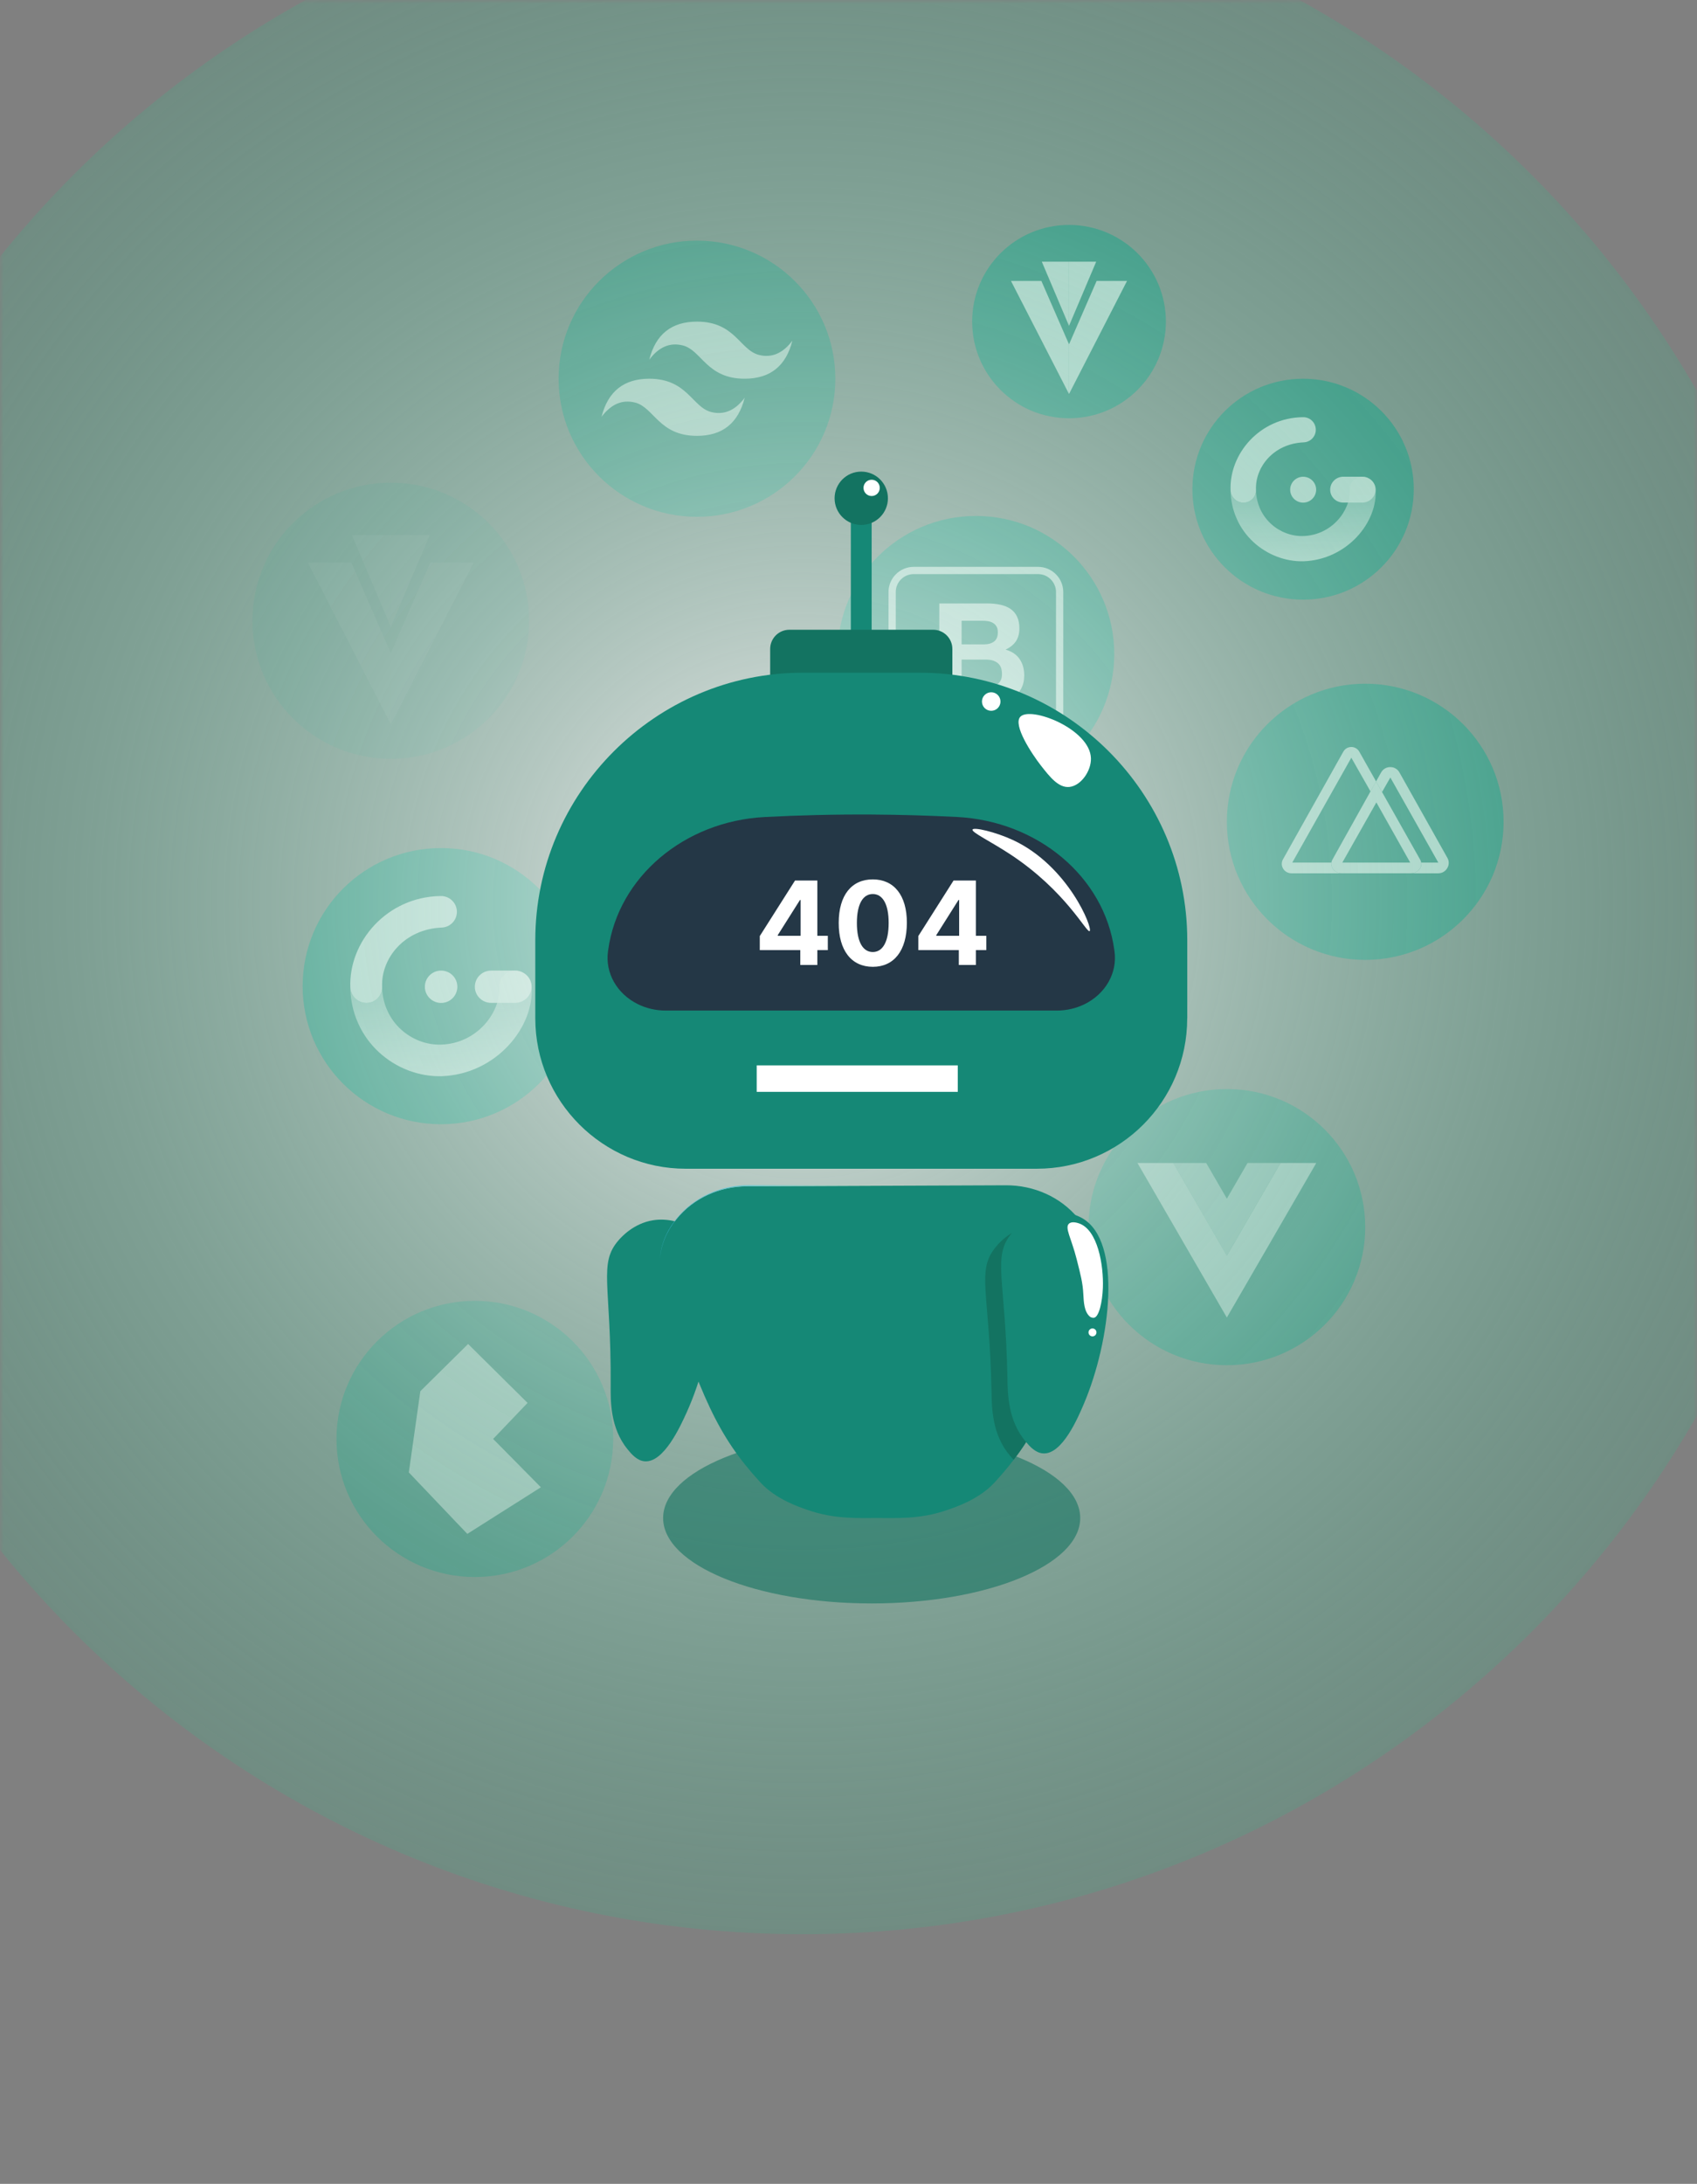 <svg width="234" height="301" viewBox="0 0 234 301" fill="none" xmlns="http://www.w3.org/2000/svg">
<rect x="0" y="0" width="234" height="301" fill="#808080" stroke="none"/>
<mask id="mask0" mask-type="alpha" maskUnits="userSpaceOnUse" x="0" y="0" width="234" height="301">
<rect width="234" height="301" fill="#C4C4C4"/>
</mask>
<g mask="url(#mask0)">
<g opacity="0.9">
<path opacity="0.9" d="M60.81 154.953C71.347 154.953 79.889 146.431 79.889 135.92C79.889 125.408 71.347 116.886 60.81 116.886C50.274 116.886 41.732 125.408 41.732 135.92C41.732 146.431 50.274 154.953 60.81 154.953Z" fill="#158876"/>
<g opacity="0.9">
<path opacity="0.9" d="M65.477 136C65.477 134.771 66.485 133.775 67.73 133.775H71.017C72.262 133.775 73.301 134.771 73.301 136C73.301 137.229 72.262 138.225 71.017 138.225H67.73C66.485 138.225 65.477 137.229 65.477 136Z" fill="white"/>
<path opacity="0.9" d="M58.585 136.004C58.585 134.771 59.588 133.775 60.824 133.775C62.06 133.775 63.063 134.771 63.063 136.004C63.063 137.238 62.06 138.234 60.824 138.234C59.588 138.234 58.585 137.233 58.585 136.004Z" fill="white"/>
<path opacity="0.9" fill-rule="evenodd" clip-rule="evenodd" d="M63.001 125.585C63.05 126.787 62.114 127.797 60.91 127.846C55.71 128.061 52.539 132.122 52.692 135.973C52.741 137.175 51.823 138.185 50.618 138.234C49.413 138.283 48.356 137.314 48.307 136.112C48.056 129.83 53.319 123.619 60.731 123.499C61.931 123.454 62.947 124.388 63.001 125.585Z" fill="white"/>
<path opacity="0.9" fill-rule="evenodd" clip-rule="evenodd" d="M48.297 135.884C48.329 143.475 54.576 148.488 60.9 148.331C68.361 148.068 73.749 141.607 73.301 135.844C73.198 134.646 72.132 133.717 70.927 133.775C69.723 133.833 68.796 134.852 68.854 136.049C69.024 139.552 65.782 143.841 60.793 143.98C56.829 144.078 52.866 140.977 52.691 136.152C52.646 137.269 51.759 138.185 50.617 138.23C49.413 138.279 48.356 137.309 48.306 136.107C48.302 136.04 48.302 135.964 48.297 135.884Z" fill="url(#paint0_linear)"/>
</g>
</g>
<g opacity="0.8">
<path opacity="0.8" d="M96.106 71.233C106.642 71.233 115.184 62.712 115.184 52.2C115.184 41.688 106.642 33.167 96.106 33.167C85.569 33.167 77.027 41.688 77.027 52.2C77.027 62.712 85.569 71.233 96.106 71.233Z" fill="#158876"/>
<path opacity="0.8" fill-rule="evenodd" clip-rule="evenodd" d="M89.527 49.578C90.404 46.079 92.599 44.328 96.106 44.328C101.368 44.328 102.026 48.264 104.66 48.921C106.415 49.359 107.951 48.702 109.263 46.95C108.386 50.449 106.191 52.2 102.684 52.2C97.422 52.2 96.764 48.264 94.131 47.607C92.375 47.169 90.839 47.826 89.527 49.578ZM82.948 57.45C83.826 53.952 86.02 52.2 89.527 52.2C94.789 52.2 95.447 56.136 98.081 56.793C99.836 57.231 101.372 56.574 102.684 54.823C101.807 58.321 99.612 60.073 96.106 60.073C90.843 60.073 90.185 56.136 87.552 55.48C85.796 55.046 84.26 55.703 82.948 57.45Z" fill="white"/>
</g>
<g opacity="0.9">
<path opacity="0.9" d="M134.567 109.179C145.104 109.179 153.645 100.658 153.645 90.146C153.645 79.634 145.104 71.113 134.567 71.113C124.03 71.113 115.489 79.634 115.489 90.146C115.489 100.658 124.03 109.179 134.567 109.179Z" fill="#158876"/>
<g opacity="0.9">
<path opacity="0.9" d="M123.017 98.698C123.017 100.337 124.352 101.669 125.995 101.669H143.134C144.778 101.669 146.113 100.337 146.113 98.698V81.599C146.113 79.959 144.778 78.628 143.134 78.628H125.995C124.352 78.628 123.017 79.959 123.017 81.599V98.698Z" stroke="white" stroke-miterlimit="10"/>
<path opacity="0.9" d="M132.596 88.819V85.557H135.476C135.749 85.557 136.014 85.58 136.269 85.624C136.524 85.669 136.748 85.749 136.945 85.87C137.142 85.986 137.299 86.152 137.415 86.357C137.532 86.567 137.59 86.831 137.59 87.157C137.59 87.742 137.415 88.167 137.062 88.426C136.708 88.685 136.26 88.814 135.709 88.814H132.596V88.819ZM129.52 83.171V97.12H136.296C136.923 97.12 137.532 97.044 138.127 96.888C138.723 96.732 139.251 96.49 139.713 96.164C140.174 95.838 140.546 95.418 140.819 94.904C141.092 94.39 141.231 93.783 141.231 93.077C141.231 92.206 141.02 91.46 140.595 90.838C140.17 90.217 139.529 89.788 138.665 89.538C139.292 89.239 139.767 88.855 140.085 88.386C140.402 87.916 140.564 87.331 140.564 86.625C140.564 85.973 140.456 85.428 140.241 84.986C140.026 84.543 139.722 84.186 139.332 83.922C138.942 83.659 138.472 83.462 137.921 83.346C137.375 83.23 136.766 83.171 136.099 83.171H129.52ZM132.596 94.739V90.91H135.946C136.614 90.91 137.147 91.062 137.554 91.37C137.957 91.678 138.163 92.188 138.163 92.903C138.163 93.269 138.101 93.568 137.975 93.801C137.85 94.033 137.684 94.221 137.474 94.359C137.263 94.498 137.021 94.591 136.748 94.654C136.475 94.712 136.188 94.743 135.888 94.743H132.596V94.739Z" fill="white"/>
</g>
</g>
<g opacity="0.4">
<path opacity="0.4" d="M53.887 104.591C64.424 104.591 72.965 96.069 72.965 85.557C72.965 75.046 64.424 66.524 53.887 66.524C43.35 66.524 34.808 75.046 34.808 85.557C34.808 96.069 43.35 104.591 53.887 104.591Z" fill="#158876"/>
<g opacity="0.4">
<path opacity="0.4" d="M53.887 73.758H48.531L53.887 86.393" fill="white"/>
<path opacity="0.4" d="M53.887 73.758H59.248L53.887 86.393" fill="white"/>
<path opacity="0.4" d="M53.887 90.039V99.81L42.458 77.546H48.445" fill="white"/>
<path opacity="0.4" d="M53.887 90.039V99.81L65.316 77.546H59.333" fill="white"/>
</g>
</g>
<g opacity="0.9">
<path opacity="0.9" d="M188.251 132.301C198.788 132.301 207.329 123.779 207.329 113.267C207.329 102.756 198.788 94.234 188.251 94.234C177.714 94.234 169.173 102.756 169.173 113.267C169.173 123.779 177.714 132.301 188.251 132.301Z" fill="#158876"/>
<g opacity="0.9">
<path opacity="0.9" d="M199.586 118.249L192.958 106.445C192.411 105.484 191.001 105.484 190.454 106.445L189.747 107.705L190.571 109.166L191.717 107.164L198.328 118.888H195.972C196.093 119.634 195.448 120.367 194.525 120.367H198.337C199.42 120.362 200.11 119.183 199.586 118.249Z" fill="white"/>
<path opacity="0.9" d="M183.584 118.888H178.192L186.334 104.434L188.981 109.085L189.751 107.709L187.436 103.608C186.943 102.737 185.712 102.741 185.224 103.612L176.911 118.437C176.423 119.304 177.068 120.367 178.08 120.367H185.035C184.108 120.362 183.459 119.634 183.584 118.888Z" fill="white"/>
<path opacity="0.9" d="M195.968 118.888C195.945 118.754 195.9 118.62 195.829 118.49L190.571 109.166L189.747 107.705L188.977 109.081L183.723 118.49C183.652 118.62 183.607 118.754 183.584 118.884C183.464 119.63 184.108 120.362 185.031 120.362H185.291H194.521C195.444 120.362 196.088 119.634 195.968 118.888ZM185.094 118.888L189.787 110.596L194.454 118.888H185.094Z" fill="white"/>
</g>
</g>
<g opacity="0.8">
<path opacity="0.8" d="M169.173 188.167C179.709 188.167 188.251 179.646 188.251 169.134C188.251 158.622 179.709 150.101 169.173 150.101C158.636 150.101 150.094 158.622 150.094 169.134C150.094 179.646 158.636 188.167 169.173 188.167Z" fill="#158876"/>
<g opacity="0.8">
<path opacity="0.8" d="M176.571 160.296L169.172 173.075L161.778 160.296H156.848L169.172 181.595L181.502 160.296H176.571Z" fill="white"/>
<g opacity="0.8">
<path opacity="0.8" d="M172.021 160.296L169.172 165.216L166.324 160.296H161.774L169.168 173.075L176.562 160.296H172.021Z" fill="white"/>
</g>
</g>
</g>
<g opacity="0.7">
<path opacity="0.7" d="M65.477 217.36C76.014 217.36 84.556 208.839 84.556 198.327C84.556 187.815 76.014 179.294 65.477 179.294C54.94 179.294 46.399 187.815 46.399 198.327C46.399 208.839 54.94 217.36 65.477 217.36Z" fill="#158876"/>
<path opacity="0.7" d="M57.962 191.746L64.546 185.241L72.746 193.359L67.999 198.327L74.582 204.989L64.438 211.414L56.372 202.943L57.962 191.746Z" fill="white"/>
</g>
<g opacity="0.9">
<path opacity="0.9" d="M179.684 82.653C188.113 82.653 194.946 75.836 194.946 67.427C194.946 59.017 188.113 52.2 179.684 52.2C171.254 52.2 164.421 59.017 164.421 67.427C164.421 75.836 171.254 82.653 179.684 82.653Z" fill="#158876"/>
<g opacity="0.9">
<path opacity="0.9" d="M183.419 67.489C183.419 66.506 184.225 65.707 185.223 65.707H187.852C188.847 65.707 189.68 66.502 189.68 67.489C189.68 68.472 188.847 69.272 187.852 69.272H185.223C184.225 69.272 183.419 68.477 183.419 67.489Z" fill="white"/>
<path opacity="0.9" d="M177.901 67.494C177.901 66.511 178.703 65.711 179.693 65.711C180.682 65.711 181.484 66.511 181.484 67.494C181.484 68.477 180.682 69.276 179.693 69.276C178.703 69.276 177.901 68.477 177.901 67.494Z" fill="white"/>
<path opacity="0.9" fill-rule="evenodd" clip-rule="evenodd" d="M181.435 59.161C181.476 60.122 180.728 60.93 179.765 60.971C175.604 61.145 173.069 64.389 173.19 67.476C173.231 68.436 172.496 69.245 171.533 69.285C170.57 69.326 169.724 68.548 169.684 67.588C169.482 62.561 173.692 57.593 179.621 57.499C180.58 57.454 181.395 58.2 181.435 59.161Z" fill="white"/>
<path opacity="0.9" fill-rule="evenodd" clip-rule="evenodd" d="M169.674 67.4C169.697 73.472 174.699 77.484 179.755 77.359C185.725 77.144 190.033 71.98 189.675 67.369C189.59 66.412 188.739 65.666 187.776 65.716C186.813 65.76 186.07 66.578 186.115 67.538C186.249 70.34 183.656 73.776 179.666 73.883C176.495 73.959 173.324 71.479 173.185 67.623C173.149 68.517 172.442 69.25 171.528 69.285C170.565 69.326 169.719 68.548 169.679 67.588C169.679 67.525 169.674 67.463 169.674 67.4Z" fill="url(#paint1_linear)"/>
</g>
</g>
<g opacity="0.9">
<path opacity="0.9" d="M147.407 57.647C154.783 57.647 160.762 51.681 160.762 44.323C160.762 36.965 154.783 31 147.407 31C140.031 31 134.052 36.965 134.052 44.323C134.052 51.681 140.031 57.647 147.407 57.647Z" fill="#158876"/>
<g opacity="0.9">
<path opacity="0.9" d="M147.407 36.067H143.654L147.407 44.909" fill="white"/>
<path opacity="0.9" d="M147.407 36.067H151.156L147.407 44.909" fill="white"/>
<path opacity="0.9" d="M147.407 47.46V54.305L139.404 38.721H143.596" fill="white"/>
<path opacity="0.9" d="M147.407 47.464V54.305L155.406 38.721H151.214" fill="white"/>
</g>
</g>
<path opacity="0.81" d="M110.663 266.587C189.134 266.587 252.747 202.974 252.747 124.503C252.747 46.033 189.134 -17.58 110.663 -17.58C32.193 -17.58 -31.42 46.033 -31.42 124.503C-31.42 202.974 32.193 266.587 110.663 266.587Z" fill="url(#paint2_radial)"/>
</g>
<path d="M120.191 69.934H117.322V88.775H120.191V69.934Z" fill="#158876"/>
<path d="M122.435 68.677C122.435 70.707 120.789 72.353 118.758 72.353C116.728 72.353 115.082 70.707 115.082 68.677C115.082 66.646 116.728 65 118.758 65C120.789 65 122.435 66.646 122.435 68.677Z" fill="#137361"/>
<path d="M121.313 67.244C121.313 67.865 120.812 68.366 120.191 68.366C119.57 68.366 119.069 67.865 119.069 67.244C119.069 66.623 119.57 66.122 120.191 66.122C120.812 66.122 121.313 66.623 121.313 67.244Z" fill="white"/>
<path d="M130.591 90.464C130.498 90.476 130.44 89.94 129.994 89.109C129.994 89.109 129.784 88.721 129.543 88.391C128.771 87.331 126.162 87.355 125.956 87.355C121.887 87.389 119.271 87.133 119.271 87.156C119.271 87.176 121.181 87.137 122.578 87.11C126.523 87.028 128.872 86.819 129.881 87.875C130.3 88.313 130.51 88.884 130.51 88.884C130.797 89.661 130.7 90.449 130.591 90.464Z" fill="white"/>
<path opacity="0.59" d="M120.195 221C136.076 221 148.951 215.73 148.951 209.229C148.951 202.728 136.076 197.458 120.195 197.458C104.313 197.458 91.438 202.728 91.438 209.229C91.438 215.73 104.313 221 120.195 221Z" fill="#137361"/>
<path d="M84.207 190.959C84.285 176.971 82.46 174.164 85.332 170.903C85.662 170.529 87.345 168.619 90.051 168.187C92.206 167.843 94.134 168.576 95.044 169.12C100.56 172.425 98.567 186.123 94.669 194.707C93.82 196.578 91.54 201.599 88.918 201.413C87.844 201.335 87.07 200.413 86.529 199.746C84.129 196.804 84.194 193.069 84.207 190.959Z" fill="#158876"/>
<path d="M128.674 99.18H108.846C107.383 99.18 106.199 97.996 106.199 96.532V89.447C106.199 87.983 107.383 86.799 108.846 86.799H128.674C130.137 86.799 131.321 87.983 131.321 89.447V96.532C131.318 97.996 130.133 99.18 128.674 99.18Z" fill="#137361"/>
<path d="M163.704 140.36C163.704 151.805 154.425 161.084 142.98 161.084H94.536C83.138 161.084 73.812 151.759 73.812 140.36V129.594C73.812 109.313 90.405 92.72 110.687 92.72H126.837C147.118 92.72 163.712 109.313 163.712 129.594V140.36H163.704Z" fill="#158876"/>
<path d="M149.564 138.399C148.388 138.982 147.068 139.285 145.729 139.285H91.784C90.444 139.285 89.124 138.982 87.948 138.399C85.059 136.971 83.429 134.086 83.837 131.128L83.868 130.914C85.25 120.894 94.327 113.188 105.453 112.609C110.163 112.364 115.101 112.236 120.253 112.267C124.29 112.291 128.192 112.411 131.95 112.601C143.12 113.176 152.263 120.851 153.649 130.91C153.66 130.984 153.668 131.054 153.68 131.128C154.087 134.086 152.453 136.971 149.564 138.399Z" fill="#243746"/>
<rect x="104.341" y="146.839" width="27.729" height="3.649" fill="white"/>
<path d="M150.43 104.514C150.481 106.23 149.079 108.284 147.472 108.463C145.966 108.626 144.766 107.088 143.524 105.504C142.301 103.94 139.63 99.925 140.693 98.792C142.099 97.289 150.314 100.465 150.43 104.514Z" fill="white"/>
<path d="M136.679 97.969C137.385 97.969 137.956 97.397 137.956 96.692C137.956 95.986 137.385 95.414 136.679 95.414C135.974 95.414 135.402 95.986 135.402 96.692C135.402 97.397 135.974 97.969 136.679 97.969Z" fill="white"/>
<path d="M150.248 128.336C149.836 128.628 146.979 122.8 139.303 117.749C136.605 115.975 133.942 114.709 134.101 114.341C134.26 113.968 137.261 114.663 139.665 115.777C147.313 119.329 150.737 127.995 150.248 128.336Z" fill="white"/>
<path d="M150.978 173.915C150.978 174.039 150.978 174.156 150.974 174.272C150.931 175.402 150.667 176.252 150.539 176.636C146.831 187.969 144.607 193.944 141.489 198.777C140.95 199.612 140.387 200.412 139.777 201.2C138.981 202.248 138.108 203.273 137.141 204.329C134.986 206.67 131.733 207.73 130.681 208.099C126.841 209.454 123.452 209.209 121.196 209.229H120.804C118.545 209.205 115.159 209.454 111.32 208.099C110.271 207.734 107.006 206.674 104.859 204.329C98.939 197.884 96.66 192.531 91.462 176.64C91.337 176.275 91.089 175.483 91.031 174.424C91.015 174.117 91.007 173.81 91.027 173.503C91.139 171.605 91.908 169.741 93.278 168.041C95.62 165.125 99.238 163.526 102.98 163.51L121.006 163.437L138.706 163.367C142.526 163.351 146.23 164.955 148.66 167.909C149.832 169.342 150.582 170.887 150.857 172.478C150.896 172.704 150.927 172.937 150.951 173.162C150.962 173.402 150.978 173.659 150.978 173.915Z" fill="#158876"/>
<path d="M120.998 163.425L102.973 163.499C99.23 163.514 95.615 165.114 93.271 168.029C91.904 169.73 91.135 171.593 91.019 173.492C91.112 171.543 91.912 169.633 93.341 167.893C95.763 164.939 99.471 163.336 103.295 163.351L120.998 163.425Z" fill="url(#paint3_linear)"/>
<path d="M138.915 189.984C138.651 176 136.761 173.236 139.552 169.908C139.874 169.528 141.509 167.575 144.199 167.078C146.346 166.682 148.291 167.369 149.211 167.89C154.806 171.061 153.148 184.805 149.46 193.478C148.656 195.369 146.501 200.443 143.873 200.323C142.798 200.272 142.002 199.368 141.447 198.715C138.981 195.831 138.954 192.092 138.915 189.984Z" fill="#158876"/>
<path d="M141.485 198.774C140.946 199.608 140.383 200.408 139.773 201.196C139.579 200.998 139.408 200.796 139.253 200.614C136.788 197.729 136.761 193.994 136.722 191.882C136.458 177.898 134.563 175.138 137.358 171.811C137.564 171.562 138.31 170.673 139.529 169.936C136.772 173.251 138.651 176.039 138.915 189.98C138.954 192.088 138.985 195.827 141.447 198.715C141.462 198.735 141.478 198.754 141.485 198.774Z" fill="#137361"/>
<path d="M149.378 178.341C149.301 176.838 149.017 175.732 148.454 173.523C147.717 170.631 146.793 169.221 147.394 168.662C147.786 168.297 148.555 168.546 148.73 168.6C151.374 169.443 152.193 174.4 152.076 177.506C152.006 179.405 151.545 181.532 150.846 181.625C150.737 181.641 150.461 181.625 150.267 181.454C149.491 180.767 149.44 179.482 149.378 178.341Z" fill="white"/>
<path d="M151.191 183.644C151.191 183.947 150.947 184.192 150.644 184.192C150.341 184.192 150.096 183.947 150.096 183.644C150.096 183.341 150.341 183.097 150.644 183.097C150.947 183.097 151.191 183.341 151.191 183.644Z" fill="white"/>
<path d="M104.767 130.955H110.352V133H112.705V130.955H114.148V128.983H112.705V121.364H109.625L104.767 129.017V130.955ZM110.398 128.983H107.244V128.892L110.307 124.045H110.398V128.983ZM120.349 133.256C123.276 133.256 125.043 131.028 125.048 127.193C125.054 123.386 123.264 121.205 120.349 121.205C117.429 121.205 115.656 123.381 115.651 127.193C115.639 131.017 117.418 133.25 120.349 133.256ZM120.349 131.216C119.014 131.216 118.151 129.875 118.156 127.193C118.162 124.551 119.02 123.222 120.349 123.222C121.673 123.222 122.537 124.551 122.537 127.193C122.543 129.875 121.679 131.216 120.349 131.216ZM126.626 130.955H132.212V133H134.564V130.955H136.007V128.983H134.564V121.364H131.484L126.626 129.017V130.955ZM132.257 128.983H129.104V128.892L132.166 124.045H132.257V128.983Z" fill="white"/>
<defs>
<linearGradient id="paint0_linear" x1="60.814" y1="148.338" x2="60.814" y2="133.778" gradientUnits="userSpaceOnUse">
<stop stop-color="white" stop-opacity="0.95"/>
<stop offset="1" stop-color="white" stop-opacity="0.5"/>
</linearGradient>
<linearGradient id="paint1_linear" x1="179.686" y1="77.362" x2="179.686" y2="65.713" gradientUnits="userSpaceOnUse">
<stop stop-color="white" stop-opacity="0.95"/>
<stop offset="1" stop-color="white" stop-opacity="0.5"/>
</linearGradient>
<radialGradient id="paint2_radial" cx="0" cy="0" r="1" gradientUnits="userSpaceOnUse" gradientTransform="translate(110.664 124.505) scale(142.083)">
<stop offset="0.04" stop-color="white"/>
<stop offset="1" stop-color="#41B38A" stop-opacity="0.3"/>
</radialGradient>
<linearGradient id="paint3_linear" x1="99.366" y1="174.772" x2="127.307" y2="142.144" gradientUnits="userSpaceOnUse">
<stop offset="0.04" stop-color="#44BFE2"/>
<stop offset="1" stop-color="#DCE38C"/>
</linearGradient>
</defs>
</svg>
